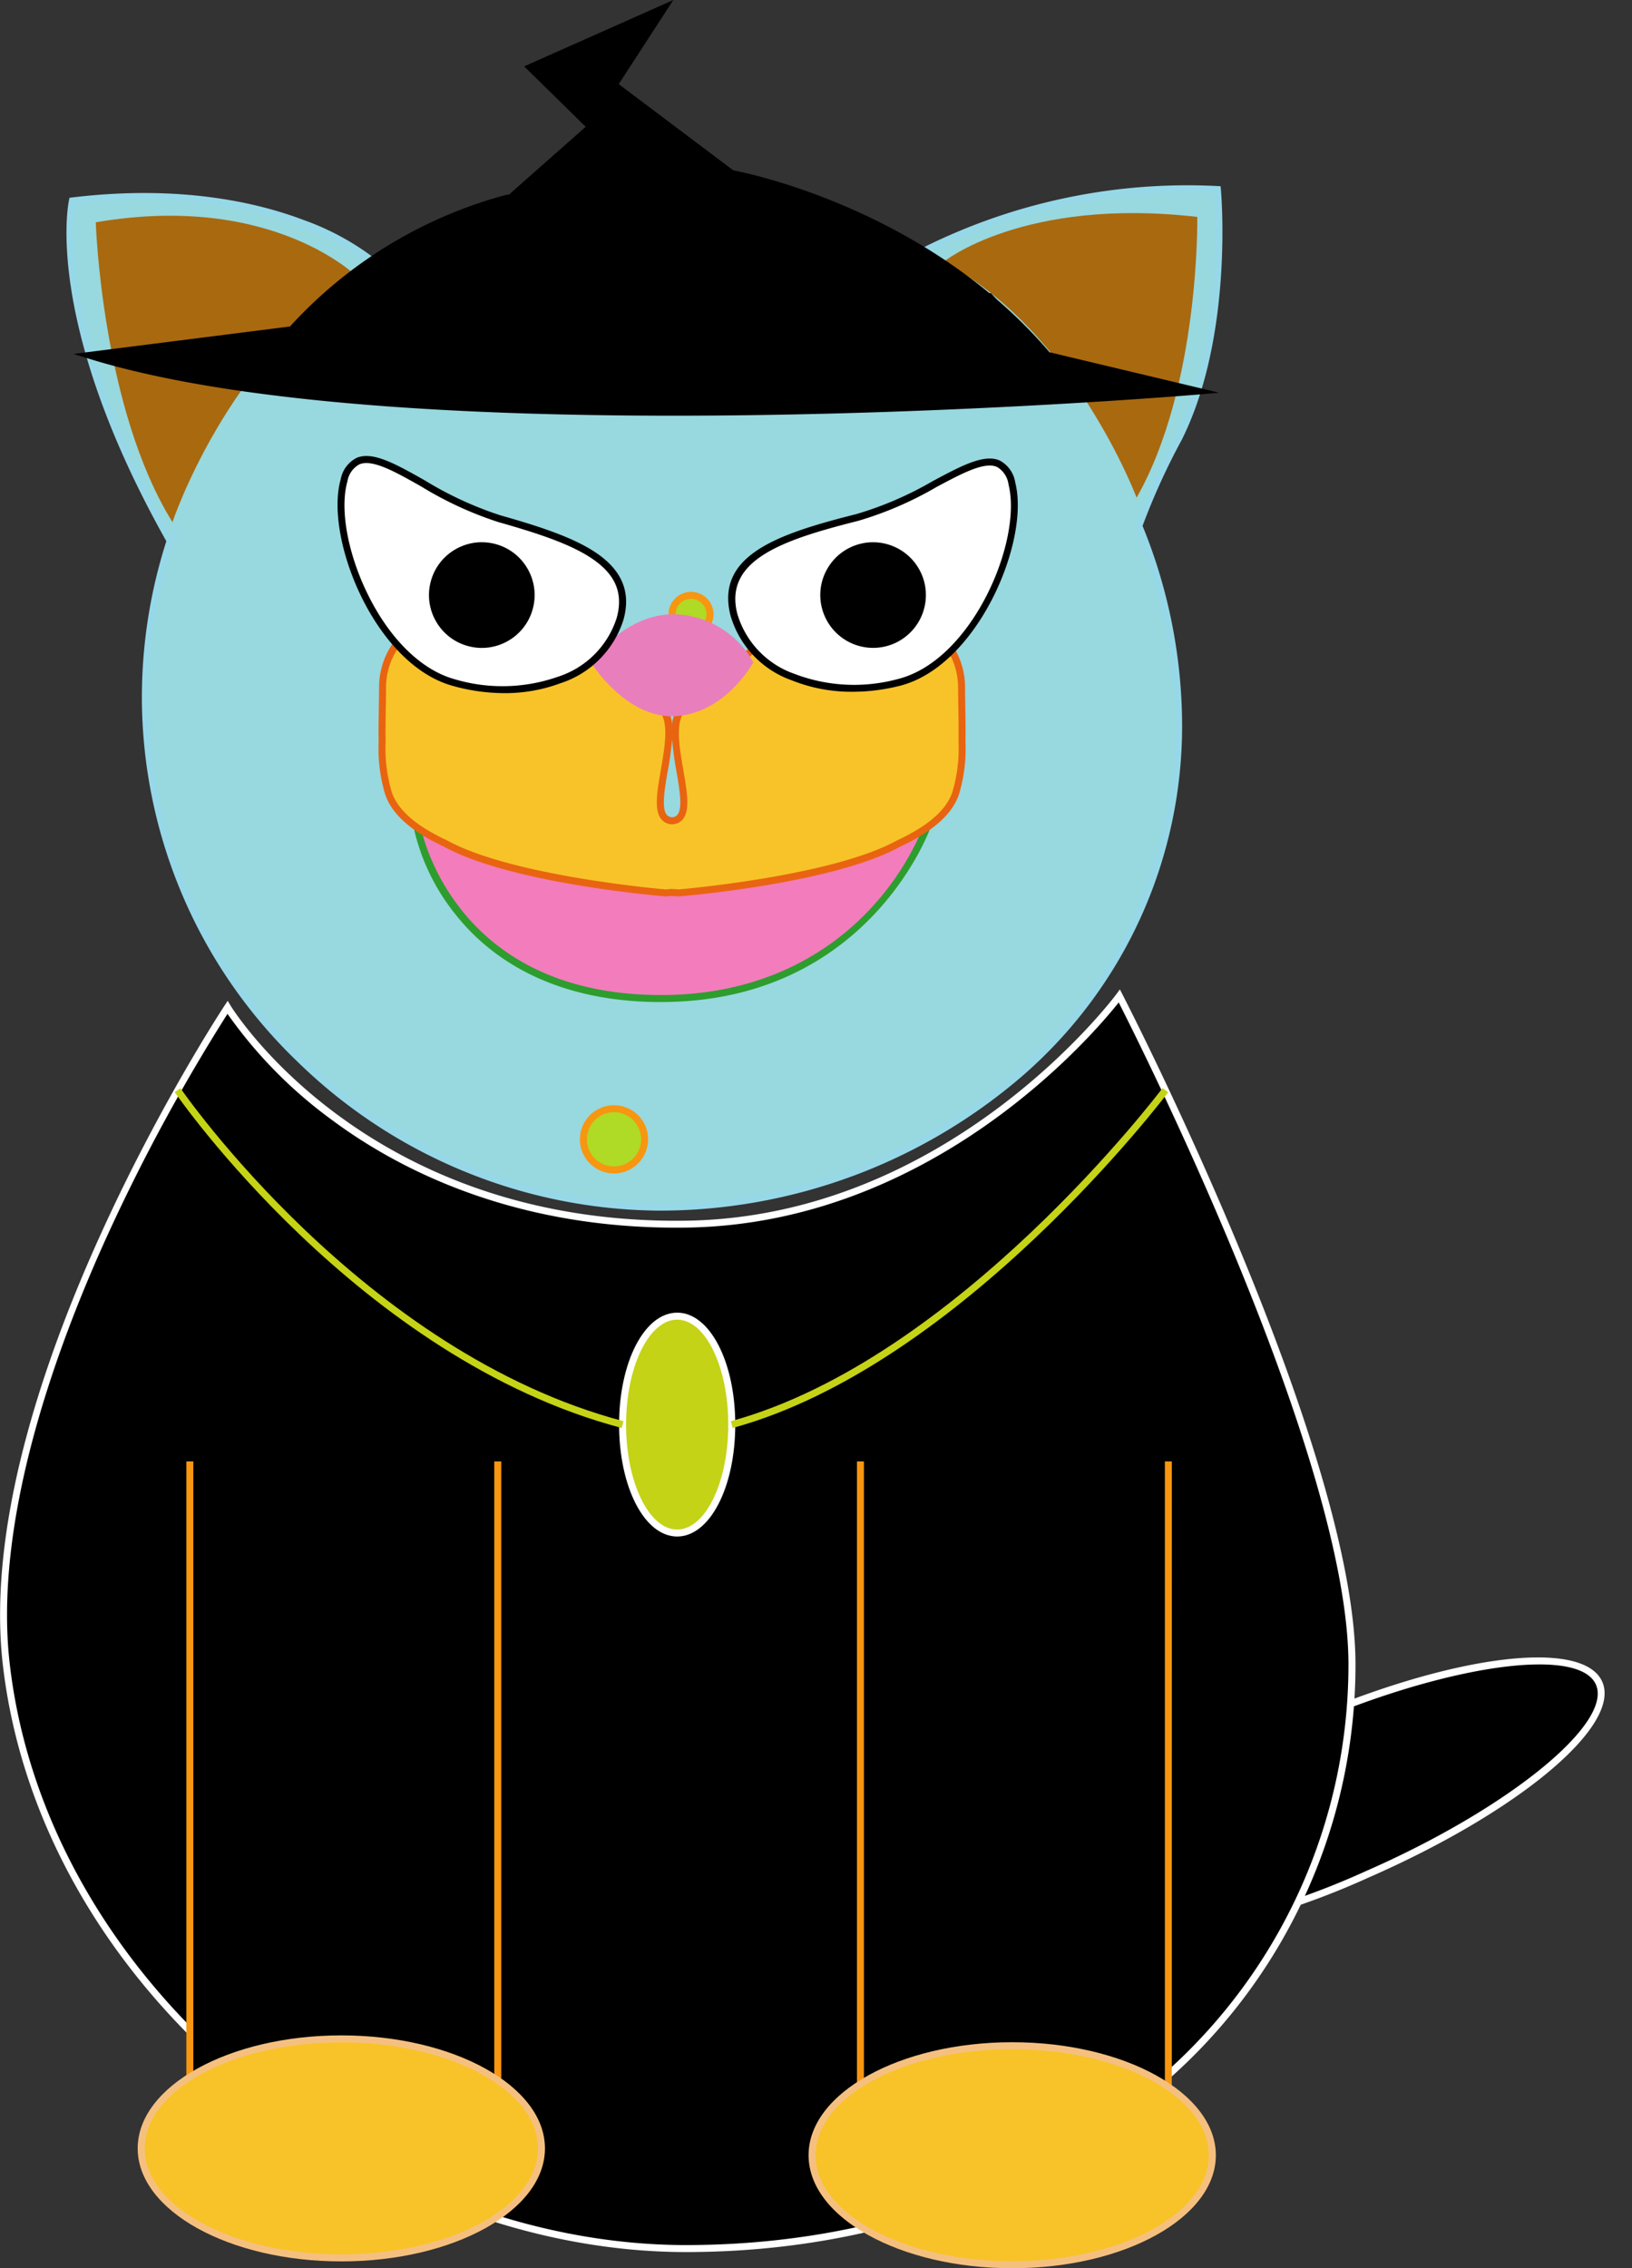 <svg xmlns="http://www.w3.org/2000/svg" width="154.022" height="213.991" viewBox="0 0 154.022 213.991">
  <rect x="0" y="0" width="154.022" height="213.991" fill="#333333" stroke="none"/>
  <g id="Grupo_184869" data-name="Grupo 184869" transform="translate(-965.277 -1908.464)">
    <g id="Grupo_184722" data-name="Grupo 184722" transform="translate(1016.695 1937.074)">
      <g id="Grupo_184721" data-name="Grupo 184721">
        <path id="Trazado_181846" data-name="Trazado 181846" d="M3216.174-888.378a21.275,21.275,0,0,1,10.624-.576c.519.1.74-.693.22-.8a22.17,22.17,0,0,0-11.063.576c-.5.158-.289.955.219.8Z" transform="translate(-3215.667 890.192)"/>
      </g>
    </g>
    <g id="Grupo_184723" data-name="Grupo 184723" transform="translate(1063.095 2060.163)">
      <ellipse id="Elipse_3671" data-name="Elipse 3671" cx="27.283" cy="7.749" rx="27.283" ry="7.749" transform="translate(0 21.868) rotate(-23.625)"/>
      <path id="Trazado_181847" data-name="Trazado 181847" d="M3296.138-669.884c-3.27,0-5.368-.785-6.031-2.3-1.815-4.151,7.874-12.262,22.061-18.468s26.72-7.816,28.536-3.664h0c1.815,4.151-7.875,12.262-22.061,18.468a74.088,74.088,0,0,1-18.672,5.677A28.622,28.622,0,0,1,3296.138-669.884Zm38.637-26.073c-5.256,0-13.648,2.106-22.342,5.909-13.385,5.855-23.332,13.914-21.721,17.6.754,1.723,4.1,2.315,9.17,1.623a73.437,73.437,0,0,0,18.5-5.628c13.385-5.855,23.332-13.914,21.72-17.6C3339.536-695.344,3337.612-695.957,3334.775-695.957Z" transform="translate(-3287.304 701.284)" fill="#fff"/>
    </g>
    <g id="Grupo_184724" data-name="Grupo 184724" transform="translate(971.551 1924.509)">
      <path id="Trazado_181848" data-name="Trazado 181848" d="M3252.4-883.762c4.95-9.9,3.659-23.462,3.659-23.462a54.539,54.539,0,0,0-28.352,6.149,44.613,44.613,0,0,0-24.384-7.656,46.858,46.858,0,0,0-26.643,8.556h0s-9.09-8.34-28.678-5.972c0,0-2.434,11.386,9.223,32.061l.006-.007a47.955,47.955,0,0,0-2.34,14.763c0,26.927,22.753,48.109,48.432,48.109s49.078-18.6,49.078-45.526a49.854,49.854,0,0,0-3.627-18.417h0v0c-.04-.1-.08-.2-.121-.3C3248.818-876.177,3249.62-878.2,3252.4-883.762Z" transform="translate(-3147.443 909.061)" fill="#98d8df"/>
      <path id="Trazado_181849" data-name="Trazado 181849" d="M3203.143-811.062a49.368,49.368,0,0,1-34.075-14.051,47.7,47.7,0,0,1-14.686-34.388,48.273,48.273,0,0,1,2.308-14.716c-11.509-20.471-9.29-31.7-9.189-32.171l.049-.23.234-.028c10.185-1.231,17.5.472,21.841,2.117a24.761,24.761,0,0,1,6.9,3.767,46.983,46.983,0,0,1,26.62-8.469,44.89,44.89,0,0,1,24.4,7.6,55.854,55.854,0,0,1,28.357-6.092l.284.015.027.284c.013.137,1.244,13.769-3.692,23.641a63.222,63.222,0,0,0-3.7,8.122l.083.2a50.009,50.009,0,0,1,3.65,18.54,43.7,43.7,0,0,1-15.021,33.107A52.437,52.437,0,0,1,3203.143-811.062Zm-45.212-64.862-.566,1.761a47.636,47.636,0,0,0-2.324,14.661,47.044,47.044,0,0,0,14.487,33.916,48.7,48.7,0,0,0,33.615,13.864,51.774,51.774,0,0,0,33.949-12.583,43.048,43.048,0,0,0,14.8-32.614,49.325,49.325,0,0,0-3.6-18.295l-.162-.4.025-.1a62.5,62.5,0,0,1,3.774-8.364c4.461-8.922,3.8-21,3.649-23a54.61,54.61,0,0,0-27.878,6.117l-.177.1-.172-.113a44.278,44.278,0,0,0-24.2-7.6,46.36,46.36,0,0,0-26.456,8.5l-1.858,1.288,1.213-1.516a24.829,24.829,0,0,0-6.69-3.625c-4.232-1.6-11.342-3.25-21.245-2.093-.248,1.7-1.314,12.707,8.983,31.169Z" transform="translate(-3147.265 909.231)" fill="#96d8e8"/>
    </g>
    <g id="Grupo_184725" data-name="Grupo 184725" transform="translate(965.277 2001.801)">
      <path id="Trazado_181850" data-name="Trazado 181850" d="M3265.515-728.1c0-20.664-21.956-63.068-21.956-63.068s-15.5,21.17-40.9,21.525c-30.781.43-43.266-20.449-43.266-20.449s-23.893,35.947-20.879,61.993c3.5,30.232,33.712,55.1,64.145,55.1C3239.47-673,3265.515-697.67,3265.515-728.1Z" transform="translate(-3137.927 791.796)"/>
      <path id="Trazado_181851" data-name="Trazado 181851" d="M3202.5-672.991h0c-14.72,0-30.169-5.939-42.386-16.294-12.556-10.642-20.4-24.529-22.086-39.1-2.993-25.866,20.693-61.853,20.933-62.214l.289-.435.269.448c.123.205,12.5,20.3,42.059,20.3.306,0,.61,0,.919-.006,24.938-.349,40.483-21.18,40.636-21.391l.315-.429.244.473c.22.424,21.993,42.713,21.993,63.22a52.176,52.176,0,0,1-17.733,39.211C3236.285-678.753,3220.144-672.991,3202.5-672.991Zm-43.269-116.82a175.037,175.037,0,0,0-11.273,20.769c-5.086,11.129-10.825,27.2-9.277,40.579,1.667,14.406,9.429,28.141,21.857,38.675,12.1,10.255,27.393,16.137,41.959,16.137,17.488,0,33.473-5.7,45.01-16.055a51.525,51.525,0,0,0,17.514-38.72c0-19.2-19.313-57.794-21.683-62.455-2.368,2.988-17.552,20.916-40.836,21.242-15.981.217-26.977-5.385-33.377-10.128A43.029,43.029,0,0,1,3159.227-789.811Z" transform="translate(-3137.759 792.118)" fill="#fff"/>
    </g>
    <g id="Grupo_184726" data-name="Grupo 184726" transform="translate(982.864 2046.337)">
      <path id="Trazado_181852" data-name="Trazado 181852" d="M3164.907-724.638v59.087h29.059v-59.087" transform="translate(-3164.577 724.638)"/>
      <path id="Trazado_181853" data-name="Trazado 181853" d="M3194.126-665.221h-29.719v-59.417h.66v58.757h28.4v-58.757h.66Z" transform="translate(-3164.407 724.638)" fill="#f79610"/>
    </g>
    <g id="Grupo_184727" data-name="Grupo 184727" transform="translate(1046.148 2046.337)">
      <path id="Trazado_181854" data-name="Trazado 181854" d="M3260.795-724.638v59.087h29.059v-59.087" transform="translate(-3260.465 724.638)"/>
      <path id="Trazado_181855" data-name="Trazado 181855" d="M3290.014-665.221H3260.3v-59.417h.66v58.757h28.4v-58.757h.66Z" transform="translate(-3260.295 724.638)" fill="#f79610"/>
    </g>
    <g id="Grupo_184728" data-name="Grupo 184728" transform="translate(974.317 1928.817)">
      <path id="Trazado_181856" data-name="Trazado 181856" d="M3158.691-873.8s5.2-15.58,17.463-23.117c0,0-7.979-8.04-24.7-5.168C3151.455-902.084,3152-884.568,3158.691-873.8Z" transform="translate(-3151.455 902.704)" fill="#a9690f"/>
    </g>
    <g id="Grupo_184729" data-name="Grupo 184729" transform="translate(1054.328 1928.568)">
      <path id="Trazado_181857" data-name="Trazado 181857" d="M3290.906-876.237s-5.9-15.721-18.217-22.243c0,0,7.509-6.119,23.944-4.243C3296.633-902.723,3296.894-886.777,3290.906-876.237Z" transform="translate(-3272.689 903.081)" fill="#a9690f"/>
    </g>
    <g id="Grupo_184730" data-name="Grupo 184730" transform="translate(1053.049 1939.246)">
      <circle id="Elipse_3672" data-name="Elipse 3672" cx="2.713" cy="2.713" r="2.713" transform="translate(0.33 0.33)" fill="#afda26"/>
      <path id="Trazado_181858" data-name="Trazado 181858" d="M3273.793-880.815a3.046,3.046,0,0,1-3.043-3.042,3.046,3.046,0,0,1,3.043-3.043,3.046,3.046,0,0,1,3.043,3.043A3.046,3.046,0,0,1,3273.793-880.815Zm0-5.426a2.386,2.386,0,0,0-2.383,2.383,2.386,2.386,0,0,0,2.383,2.382,2.385,2.385,0,0,0,2.383-2.382A2.385,2.385,0,0,0,3273.793-886.241Z" transform="translate(-3270.75 886.901)" fill="#f79610"/>
    </g>
    <g id="Grupo_184731" data-name="Grupo 184731" transform="translate(1018.886 1932.596)">
      <ellipse id="Elipse_3673" data-name="Elipse 3673" cx="3.496" cy="2.64" rx="3.496" ry="2.64" transform="matrix(0.706, -0.709, 0.709, 0.706, 0, 4.955)" fill="#afda26"/>
      <path id="Trazado_181859" data-name="Trazado 181859" d="M3222.938-888.738a2.556,2.556,0,0,1-1.844-.719,2.672,2.672,0,0,1-.693-2.321,4.44,4.44,0,0,1,1.289-2.485,4.438,4.438,0,0,1,2.48-1.3,2.667,2.667,0,0,1,2.324.684,2.672,2.672,0,0,1,.694,2.322,4.438,4.438,0,0,1-1.29,2.485,4.444,4.444,0,0,1-2.479,1.3A3.441,3.441,0,0,1,3222.938-888.738Zm1.709-6.2a2.671,2.671,0,0,0-.385.028,3.779,3.779,0,0,0-2.1,1.113,3.776,3.776,0,0,0-1.1,2.109,2.027,2.027,0,0,0,.506,1.763,2.027,2.027,0,0,0,1.766.5,3.783,3.783,0,0,0,2.1-1.113,3.782,3.782,0,0,0,1.1-2.109,2.032,2.032,0,0,0-.506-1.764h0A1.908,1.908,0,0,0,3224.647-894.939Z" transform="translate(-3219.456 896.509)" fill="#f79610"/>
    </g>
    <g id="Grupo_184732" data-name="Grupo 184732" transform="translate(1013.215 1929.495)">
      <circle id="Elipse_3674" data-name="Elipse 3674" cx="1.774" cy="1.774" r="1.774" transform="translate(0.33 0.33)" fill="#afda26"/>
      <path id="Trazado_181860" data-name="Trazado 181860" d="M3212.5-897.469a2.106,2.106,0,0,1-2.1-2.1,2.106,2.106,0,0,1,2.1-2.1,2.106,2.106,0,0,1,2.1,2.1A2.106,2.106,0,0,1,3212.5-897.469Zm0-3.547a1.446,1.446,0,0,0-1.444,1.443,1.446,1.446,0,0,0,1.444,1.444,1.446,1.446,0,0,0,1.443-1.444A1.445,1.445,0,0,0,3212.5-901.016Z" transform="translate(-3210.394 901.676)" fill="#f79610"/>
    </g>
    <g id="Grupo_184733" data-name="Grupo 184733" transform="translate(1035.213 1931.269)">
      <circle id="Elipse_3675" data-name="Elipse 3675" cx="3.186" cy="3.186" r="3.186" transform="translate(0.33 0.33)" fill="#afda26"/>
      <path id="Trazado_181861" data-name="Trazado 181861" d="M3247.242-891.957a3.52,3.52,0,0,1-3.517-3.516,3.521,3.521,0,0,1,3.517-3.516,3.52,3.52,0,0,1,3.515,3.516A3.52,3.52,0,0,1,3247.242-891.957Zm0-6.372a2.86,2.86,0,0,0-2.857,2.856,2.86,2.86,0,0,0,2.857,2.856,2.859,2.859,0,0,0,2.855-2.856A2.859,2.859,0,0,0,3247.242-898.329Z" transform="translate(-3243.725 898.989)" fill="#f79610"/>
    </g>
    <g id="Grupo_184734" data-name="Grupo 184734" transform="translate(1028.376 1964.302)">
      <circle id="Elipse_3676" data-name="Elipse 3676" cx="1.789" cy="1.789" r="1.789" transform="translate(0.33 0.33)" fill="#afda26"/>
      <path id="Trazado_181862" data-name="Trazado 181862" d="M3235.485-844.7a2.122,2.122,0,0,1-2.12-2.119,2.122,2.122,0,0,1,2.12-2.119,2.122,2.122,0,0,1,2.12,2.119A2.122,2.122,0,0,1,3235.485-844.7Zm0-3.578a1.461,1.461,0,0,0-1.459,1.459,1.461,1.461,0,0,0,1.459,1.459,1.462,1.462,0,0,0,1.46-1.459A1.461,1.461,0,0,0,3235.485-848.276Z" transform="translate(-3233.366 848.936)" fill="#f79610"/>
    </g>
    <g id="Grupo_184735" data-name="Grupo 184735" transform="translate(997.394 1938.161)">
      <circle id="Elipse_3677" data-name="Elipse 3677" cx="2.193" cy="2.193" r="2.193" transform="translate(0.33 0.33)" fill="#afda26"/>
      <path id="Trazado_181863" data-name="Trazado 181863" d="M3188.946-883.5a2.526,2.526,0,0,1-2.523-2.522,2.526,2.526,0,0,1,2.523-2.523,2.525,2.525,0,0,1,2.522,2.523A2.525,2.525,0,0,1,3188.946-883.5Zm0-4.385a1.865,1.865,0,0,0-1.863,1.863,1.865,1.865,0,0,0,1.863,1.862,1.865,1.865,0,0,0,1.862-1.862A1.865,1.865,0,0,0,3188.946-887.886Z" transform="translate(-3186.422 888.546)" fill="#f79610"/>
    </g>
    <g id="Grupo_184736" data-name="Grupo 184736" transform="translate(1049.414 1969.359)">
      <path id="Trazado_181864" data-name="Trazado 181864" d="M3265.243-841.274" transform="translate(-3265.243 841.274)" fill="#afda26" stroke="#f79610" stroke-miterlimit="10" stroke-width="1"/>
    </g>
    <g id="Grupo_184737" data-name="Grupo 184737" transform="translate(978.271 2100.485)">
      <ellipse id="Elipse_3678" data-name="Elipse 3678" cx="18.888" cy="10.332" rx="18.888" ry="10.332" transform="translate(0.33 0.33)" fill="#f8c328"/>
      <path id="Trazado_181865" data-name="Trazado 181865" d="M3176.666-621.269c-10.6,0-19.218-4.783-19.218-10.661s8.621-10.663,19.218-10.663,19.218,4.783,19.218,10.663S3187.263-621.269,3176.666-621.269Zm0-20.664c-10.233,0-18.559,4.487-18.559,10s8.325,10,18.559,10,18.558-4.487,18.558-10S3186.9-641.933,3176.666-641.933Z" transform="translate(-3157.447 642.593)" fill="#f5c07f"/>
    </g>
    <g id="Grupo_184738" data-name="Grupo 184738" transform="translate(1041.585 2101.131)">
      <ellipse id="Elipse_3679" data-name="Elipse 3679" cx="18.888" cy="10.332" rx="18.888" ry="10.332" transform="translate(0.33 0.33)" fill="#f8c328"/>
      <path id="Trazado_181866" data-name="Trazado 181866" d="M3272.6-620.29c-10.6,0-19.219-4.783-19.219-10.662s8.622-10.662,19.219-10.662,19.218,4.783,19.218,10.662S3283.2-620.29,3272.6-620.29Zm0-20.664c-10.234,0-18.559,4.487-18.559,10s8.325,10,18.559,10,18.558-4.487,18.558-10S3282.832-640.954,3272.6-640.954Z" transform="translate(-3253.38 641.614)" fill="#f5c07f"/>
    </g>
    <g id="Grupo_184739" data-name="Grupo 184739" transform="translate(1004.248 1986.105)">
      <path id="Trazado_181867" data-name="Trazado 181867" d="M3197.4-815.4s2.69,15.979,22.583,16.23,25.554-16.23,25.554-16.23Z" transform="translate(-3197.008 815.731)" fill="#f37cbc"/>
      <path id="Trazado_181868" data-name="Trazado 181868" d="M3220.221-799.008c-.149,0-.3,0-.446,0-10.406-.131-16.079-4.6-19.005-8.335a19.876,19.876,0,0,1-3.9-8.17l-.065-.385H3245.8l-.151.437C3245.589-815.3,3239.762-799.008,3220.221-799.008Zm-22.615-16.233c.582,2.416,4.526,15.348,22.177,15.57,10.125.137,16.461-4.224,19.974-7.9a25.858,25.858,0,0,0,5.093-7.672Z" transform="translate(-3196.807 815.901)" fill="#2d9d2e"/>
    </g>
    <g id="Grupo_184740" data-name="Grupo 184740" transform="translate(1001.004 1964.853)">
      <path id="Trazado_181869" data-name="Trazado 181869" d="M3247.124-834.352a14.63,14.63,0,0,1-.568,4.768c-.6,1.971-2.645,3.553-5.367,4.816-6.292,3.495-20.822,4.685-20.822,4.685s-.215-.014-.6-.047c-.387.032-.6.047-.6.047s-14.531-1.191-20.822-4.685c-2.722-1.263-4.769-2.844-5.367-4.816a14.63,14.63,0,0,1-.567-4.768c-.033-1.41.021-3.05.038-5.073.055-6.526,7.779-8.823,13.19-8.035,2.348.341,10.949,8.367,12.721,9.659,3.129,1.653-1.725,10.727,1.41,10.911,3.135-.184-1.719-9.258,1.41-10.911,1.771-1.293,10.374-9.318,12.721-9.659,5.412-.787,13.135,1.509,13.19,8.035C3247.1-837.4,3247.157-835.761,3247.124-834.352Z" transform="translate(-3192.063 847.934)" fill="#f8c328"/>
      <path id="Trazado_181870" data-name="Trazado 181870" d="M3219.014-819.921c-.646-.05-14.724-1.237-21.006-4.726-3.084-1.431-4.949-3.119-5.522-5.009a14.855,14.855,0,0,1-.582-4.876c-.022-.917-.006-1.941.012-3.127.01-.605.02-1.249.026-1.936a7.271,7.271,0,0,1,2.652-5.672c2.944-2.526,7.6-3.17,10.915-2.687,1.67.242,5.782,3.683,10.209,7.492,1.224,1.053,2.19,1.885,2.66,2.227a2.611,2.611,0,0,1,1.218,2.308,2.657,2.657,0,0,1,1.252-2.333c.429-.317,1.395-1.149,2.618-2.2,4.428-3.81,8.54-7.25,10.21-7.493,3.313-.482,7.972.162,10.915,2.687a7.277,7.277,0,0,1,2.652,5.673c.006.688.016,1.331.025,1.936.019,1.181.035,2.2.013,3.137a14.867,14.867,0,0,1-.581,4.866c-.573,1.89-2.439,3.578-5.545,5.019-6.26,3.479-20.337,4.666-20.934,4.715-.065-.015-.266-.015-.657-.047C3219.231-819.936,3219.014-819.921,3219.014-819.921Zm.552-.706.654.047c.1-.011,14.482-1.224,20.639-4.644,2.949-1.37,4.7-2.922,5.212-4.623a14.2,14.2,0,0,0,.553-4.66v-.02c.022-.923.005-1.942-.013-3.121-.01-.607-.019-1.251-.026-1.94a6.64,6.64,0,0,0-2.421-5.177c-2.786-2.39-7.226-2.994-10.391-2.535-1.617.236-6.787,4.682-9.875,7.34-1.235,1.063-2.21,1.9-2.7,2.259-1.423.756-.958,3.449-.548,5.826.352,2.037.655,3.8-.027,4.656a1.328,1.328,0,0,1-1.011.493,1.345,1.345,0,0,1-1.049-.493c-.682-.859-.379-2.619-.027-4.656.41-2.377.875-5.07-.508-5.8-.531-.383-1.506-1.223-2.741-2.286-3.088-2.657-8.256-7.1-9.874-7.34-3.166-.46-7.6.145-10.391,2.535a6.638,6.638,0,0,0-2.421,5.177c-.006.689-.016,1.334-.026,1.94-.018,1.179-.034,2.2-.013,3.121a14.265,14.265,0,0,0,.554,4.681c.516,1.7,2.262,3.253,5.189,4.612,6.127,3.4,20.322,4.623,20.7,4.655C3219.015-820.583,3219.222-820.6,3219.566-820.627Zm.029-14.1a28.867,28.867,0,0,1-.408,2.958c-.3,1.723-.6,3.506-.107,4.133a.677.677,0,0,0,.532.245.661.661,0,0,0,.495-.245c.5-.628.19-2.41-.107-4.133A28.337,28.337,0,0,1,3219.6-834.722Z" transform="translate(-3191.893 848.103)" fill="#e86410"/>
    </g>
    <g id="Grupo_184741" data-name="Grupo 184741" transform="translate(1021.037 1966.422)">
      <path id="Trazado_181871" data-name="Trazado 181871" d="M3222.246-841.2s3.334,5.395,8.058,5.075,7.28-5.075,7.28-5.075a8.808,8.808,0,0,0-7.03-4.511C3225.567-846.061,3222.246-841.2,3222.246-841.2Z" transform="translate(-3222.246 845.725)" fill="#e97ebd"/>
    </g>
    <g id="Grupo_184742" data-name="Grupo 184742" transform="translate(997.135 1951.489)">
      <path id="Trazado_181872" data-name="Trazado 181872" d="M3212.854-852.794c-1.506,5.328-8.556,8-15.749,5.968s-11.8-13.716-10.3-19.044,7.469,1.57,14.661,3.6S3214.359-858.122,3212.854-852.794Z" transform="translate(-3186.197 868.181)" fill="#fff"/>
      <path id="Trazado_181873" data-name="Trazado 181873" d="M3201.763-845.984a18.138,18.138,0,0,1-4.915-.7c-7.358-2.079-12.07-13.982-10.525-19.452a2.835,2.835,0,0,1,1.523-2.051c1.521-.628,3.678.587,6.406,2.126a33.456,33.456,0,0,0,7.138,3.3c3.932,1.111,6.976,2.139,9.05,3.546,2.458,1.668,3.3,3.74,2.563,6.336l-.317-.09.317.09a9.2,9.2,0,0,1-5.942,5.963A14.967,14.967,0,0,1,3201.763-845.984ZM3188.75-867.69a1.7,1.7,0,0,0-.653.118,2.24,2.24,0,0,0-1.14,1.62c-.724,2.563.008,6.694,1.866,10.525,2.07,4.267,5.061,7.225,8.2,8.113a15.807,15.807,0,0,0,9.8-.215,8.561,8.561,0,0,0,5.542-5.525h0c.655-2.319-.075-4.1-2.3-5.61-2-1.357-4.988-2.363-8.859-3.457a33.953,33.953,0,0,1-7.282-3.359C3191.852-866.653,3190.013-867.69,3188.75-867.69Z" transform="translate(-3186.03 868.351)"/>
    </g>
    <g id="Grupo_184743" data-name="Grupo 184743" transform="translate(1005.102 1958.96)">
      <circle id="Elipse_3680" data-name="Elipse 3680" cx="5.312" cy="5.312" r="5.312" transform="translate(0.333 0.333)"/>
      <path id="Trazado_181874" data-name="Trazado 181874" d="M3203.756-845.741a5.675,5.675,0,0,1-1.543-.215,5.6,5.6,0,0,1-3.39-2.676,5.6,5.6,0,0,1-.506-4.289,5.608,5.608,0,0,1,2.676-3.39,5.6,5.6,0,0,1,4.289-.5,5.6,5.6,0,0,1,3.39,2.675,5.6,5.6,0,0,1,.5,4.289h0a5.6,5.6,0,0,1-2.675,3.39A5.616,5.616,0,0,1,3203.756-845.741Zm-.016-10.63a4.959,4.959,0,0,0-2.425.636,4.952,4.952,0,0,0-2.363,2.994,4.951,4.951,0,0,0,.447,3.787,4.953,4.953,0,0,0,2.994,2.363,4.952,4.952,0,0,0,3.787-.447,4.949,4.949,0,0,0,2.363-2.993h0a4.95,4.95,0,0,0-.447-3.788,4.951,4.951,0,0,0-2.994-2.363A5.017,5.017,0,0,0,3203.74-856.37Z" transform="translate(-3198.102 857.031)" fill="#fff"/>
    </g>
    <g id="Grupo_184744" data-name="Grupo 184744" transform="translate(1034.001 1951.724)">
      <path id="Trazado_181875" data-name="Trazado 181875" d="M3268.839-865.458c1.355,5.368-3.419,16.921-10.666,18.751s-14.219-1.038-15.575-6.406,4.4-7.322,11.646-9.152S3267.484-870.826,3268.839-865.458Z" transform="translate(-3242.063 867.826)" fill="#fff"/>
      <path id="Trazado_181876" data-name="Trazado 181876" d="M3253.623-845.993a15.119,15.119,0,0,1-5.745-1.083,9.2,9.2,0,0,1-5.773-6.127c-1.438-5.7,4.532-7.7,11.885-9.553a32.679,32.679,0,0,0,7.225-3.122c2.7-1.443,4.831-2.582,6.308-1.929a2.837,2.837,0,0,1,1.463,2.1h0c1.4,5.526-3.566,17.3-10.9,19.152A18.259,18.259,0,0,1,3253.623-845.993Zm12.945-21.342c-1.229,0-3.021.958-5.042,2.038a33.172,33.172,0,0,1-7.374,3.181c-7,1.768-12.7,3.648-11.406,8.751a8.561,8.561,0,0,0,5.384,5.678,15.794,15.794,0,0,0,9.79.488c7.022-1.773,11.764-13.054,10.427-18.349h0a2.244,2.244,0,0,0-1.091-1.657A1.683,1.683,0,0,0,3266.568-867.335Z" transform="translate(-3241.89 867.996)"/>
    </g>
    <g id="Grupo_184745" data-name="Grupo 184745" transform="translate(1042.028 1958.962)">
      <circle id="Elipse_3681" data-name="Elipse 3681" cx="5.312" cy="5.312" r="5.312" transform="translate(0.332 0.331)"/>
      <path id="Trazado_181877" data-name="Trazado 181877" d="M3259.7-845.742a5.652,5.652,0,0,1-5.471-4.261,5.6,5.6,0,0,1,.625-4.273,5.606,5.606,0,0,1,3.464-2.579,5.649,5.649,0,0,1,6.853,4.089h0a5.65,5.65,0,0,1-4.089,6.853A5.625,5.625,0,0,1,3259.7-845.742Zm0-10.626a4.979,4.979,0,0,0-1.219.152,4.95,4.95,0,0,0-3.058,2.278,4.947,4.947,0,0,0-.553,3.773,4.988,4.988,0,0,0,6.051,3.611,4.988,4.988,0,0,0,3.611-6.051h0A4.992,4.992,0,0,0,3259.7-856.367Z" transform="translate(-3254.052 857.027)" fill="#fff"/>
    </g>
    <g id="Grupo_184746" data-name="Grupo 184746" transform="translate(972.21 1908.464)">
      <path id="Trazado_181878" data-name="Trazado 181878" d="M3150.62-899.628l19.048-2.414s7.006-8.877,20.732-12.523l7.492-6.616-5.718-5.61,12.617-5.61-4.712,7.26,11.114,8.362s17.839,3.066,29.805,17.151l14.131,3.368S3181.922-889.954,3150.62-899.628Z" transform="translate(-3149.064 933.155)"/>
      <path id="Trazado_181879" data-name="Trazado 181879" d="M3204.911-894.326c-20.048,0-41.626-1.183-55.189-5.375l-1.458-.451,20.432-2.589a42.507,42.507,0,0,1,20.743-12.511l7.168-6.33-5.811-5.7,14.078-6.259-5.151,7.935,10.806,8.13c1.321.249,18.354,3.7,29.85,17.165l16.016,3.818-2.038.176C3253.944-896.284,3230.693-894.326,3204.911-894.326Zm-53.487-5.561c28.6,8.042,88.839,3.984,100.794,3.076l-12.2-2.909-.07-.082c-11.747-13.827-29.432-17.009-29.609-17.039l-.079-.014-11.424-8.595,4.274-6.585-11.157,4.961,5.625,5.518-7.816,6.9-.075.02a41.537,41.537,0,0,0-20.558,12.409l-.084.106Z" transform="translate(-3148.263 933.543)"/>
    </g>
    <g id="Grupo_184747" data-name="Grupo 184747" transform="translate(1023.704 2032.303)">
      <ellipse id="Elipse_3682" data-name="Elipse 3682" cx="5.152" cy="10.23" rx="5.152" ry="10.23" transform="translate(0.33 0.33)" fill="#c4d316"/>
      <path id="Trazado_181880" data-name="Trazado 181880" d="M3231.769-724.782c-3.074,0-5.482-4.638-5.482-10.56s2.408-10.56,5.482-10.56,5.482,4.638,5.482,10.56S3234.843-724.782,3231.769-724.782Zm0-20.459c-2.659,0-4.822,4.441-4.822,9.9s2.163,9.9,4.822,9.9,4.822-4.441,4.822-9.9S3234.428-745.241,3231.769-745.241Z" transform="translate(-3226.287 745.901)" fill="#fff"/>
    </g>
    <g id="Grupo_184748" data-name="Grupo 184748" transform="translate(981.764 2011.127)">
      <path id="Trazado_181881" data-name="Trazado 181881" d="M3204.926-745.932c-24.848-6.555-42.016-31.433-42.186-31.684l.545-.371c.169.248,17.2,24.925,41.809,31.416Z" transform="translate(-3162.74 777.987)" fill="#c4d316"/>
    </g>
    <g id="Grupo_184749" data-name="Grupo 184749" transform="translate(1034.251 2011.115)">
      <path id="Trazado_181882" data-name="Trazado 181882" d="M3242.442-745.94l-.174-.637c21.392-5.841,40.555-31.174,40.746-31.43l.529.4C3283.351-777.353,3264.055-751.841,3242.442-745.94Z" transform="translate(-3242.268 778.006)" fill="#c4d316"/>
    </g>
    <g id="Grupo_184750" data-name="Grupo 184750" transform="translate(992.813 1933.395)">
      <path id="Trazado_181883" data-name="Trazado 181883" d="M3214.6-894.377l30.868,1.339,5.339,5.867s-59.92.556-71.33-2.414a19.99,19.99,0,0,1,7.973-6.181Z" transform="translate(-3179.481 895.767)"/>
    </g>
    <g id="Grupo_184751" data-name="Grupo 184751" transform="translate(1020.006 2012.733)">
      <circle id="Elipse_3683" data-name="Elipse 3683" cx="2.887" cy="2.887" r="2.887" transform="translate(0.33 0.33)" fill="#afda26"/>
      <path id="Trazado_181884" data-name="Trazado 181884" d="M3223.906-769.119a3.222,3.222,0,0,1-2.952-1.928,3.222,3.222,0,0,1,1.658-4.237,3.22,3.22,0,0,1,4.237,1.658,3.22,3.22,0,0,1-1.658,4.237A3.192,3.192,0,0,1,3223.906-769.119Zm-.005-5.776a2.548,2.548,0,0,0-1.024.216,2.56,2.56,0,0,0-1.318,3.368,2.561,2.561,0,0,0,3.368,1.318,2.54,2.54,0,0,0,1.357-1.411,2.539,2.539,0,0,0-.039-1.957,2.539,2.539,0,0,0-1.411-1.356A2.538,2.538,0,0,0,3223.9-774.9Z" transform="translate(-3220.685 775.554)" fill="#f79610"/>
    </g>
  </g>
</svg>
